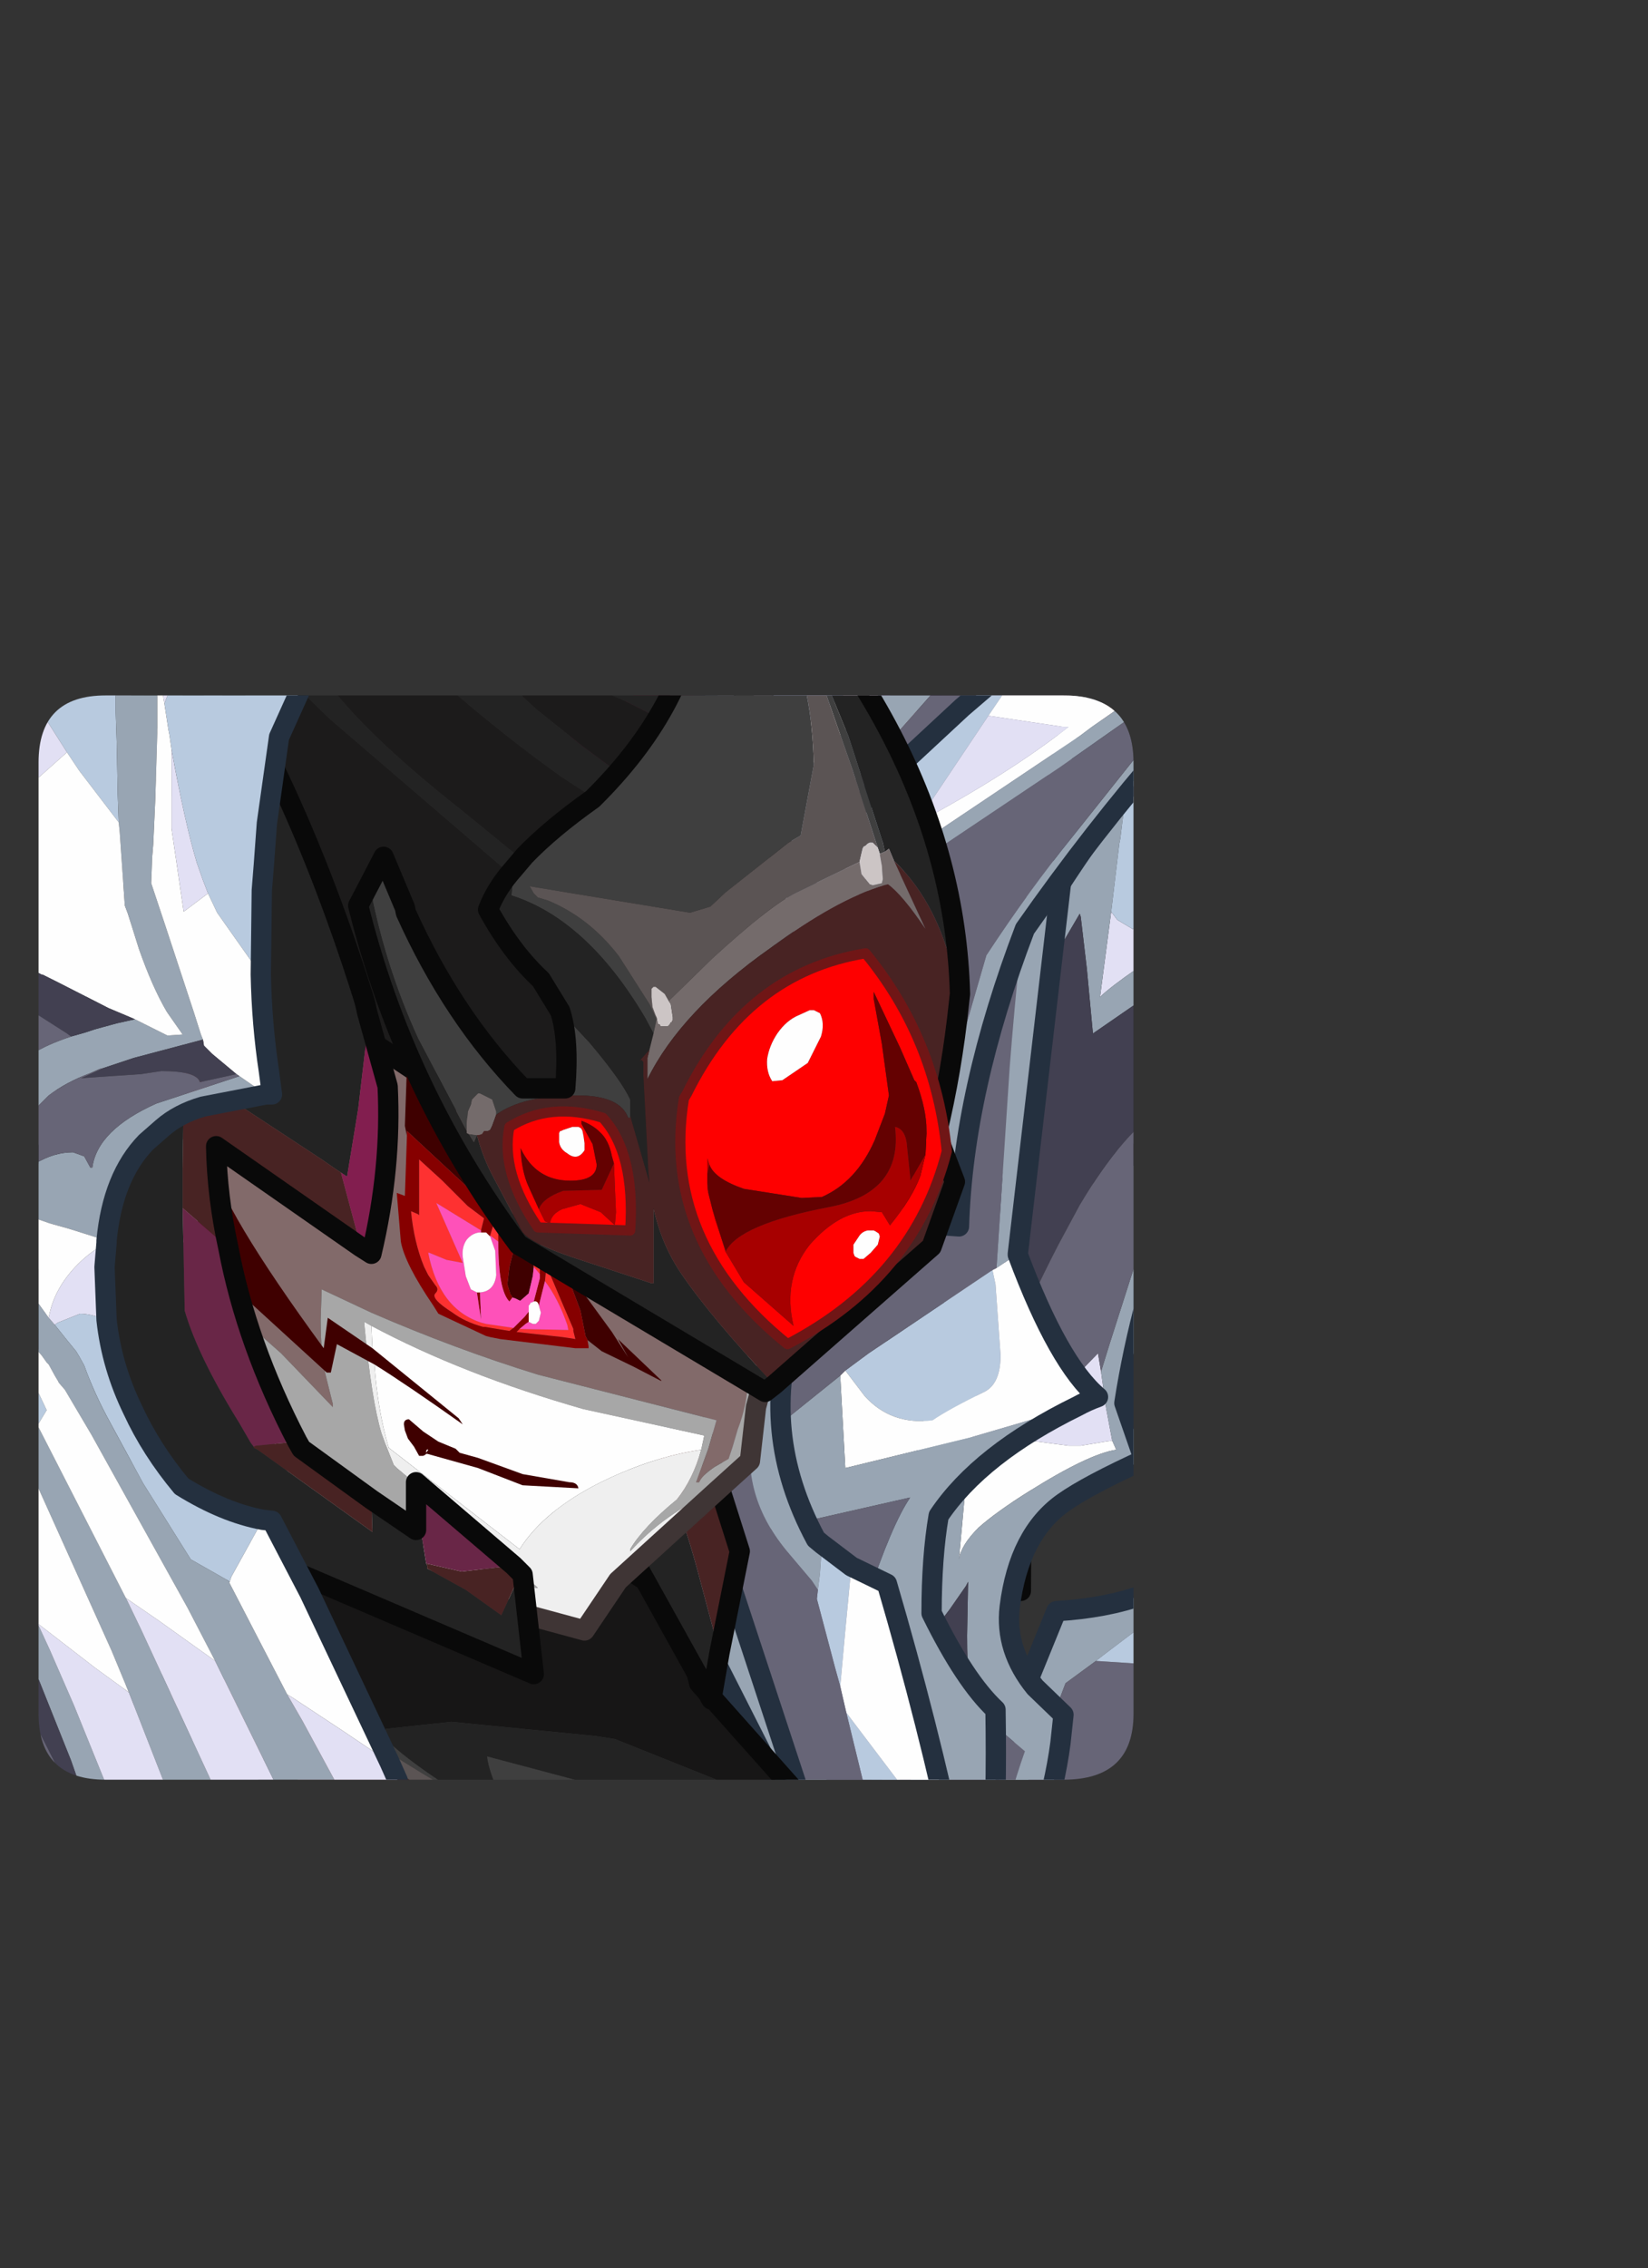 <?xml version="1.0" encoding="UTF-8" standalone="no"?>
<svg xmlns:ffdec="https://www.free-decompiler.com/flash" xmlns:xlink="http://www.w3.org/1999/xlink" ffdec:objectType="frame" height="111.7px" width="81.2px" xmlns="http://www.w3.org/2000/svg">
  <rect width="100%" height="100%" fill="#333333" stroke="none"/>
  <g transform="matrix(1.0, 0.0, 0.0, 1.0, 1.9, 34.25)">
    <clipPath id="clipPath0" transform="matrix(1.0, 0.0, 0.0, 1.0, 0.0, 0.0)">
      <path d="M50.5 0.0 Q53.95 0.0 53.95 3.3 L53.95 50.15 Q53.95 53.4 50.5 53.4 L3.3 53.4 Q0.0 53.4 0.0 50.15 L0.0 3.3 Q0.0 0.0 3.3 0.0 L50.5 0.0" fill="#000000" fill-rule="evenodd" stroke="none"/>
    </clipPath>
    <g clip-path="url(#clipPath0)">
      <use ffdec:characterId="2" height="111.7" transform="matrix(1.0, 0.0, 0.0, 1.0, -1.9, -34.25)" width="81.2" xlink:href="#shape1"/>
    </g>
    <use ffdec:characterId="3" height="53.4" transform="matrix(1.0, 0.0, 0.0, 1.0, 0.0, 0.0)" width="53.95" xlink:href="#shape2"/>
  </g>
  <defs>
    <g id="shape1" transform="matrix(1.0, 0.0, 0.0, 1.0, 1.9, 34.25)">
      <path d="M34.55 8.55 Q30.5 3.75 24.95 2.8 L30.1 -0.5 33.15 -0.5 31.1 1.7 Q32.85 2.95 34.55 8.55" fill="url(#gradient0)" fill-rule="evenodd" stroke="none"/>
      <path d="M47.0 -0.5 L54.2 -0.5 45.9 8.2 44.8 9.4 40.95 13.3 41.05 0.7 47.0 -0.5" fill="#482323" fill-rule="evenodd" stroke="none"/>
      <path d="M54.2 -0.5 L55.35 -0.5 55.35 22.0 48.5 25.0 48.4 44.1 40.75 28.65 40.8 21.25 40.95 13.3 44.8 9.4 45.9 8.2 54.2 -0.5" fill="#232323" fill-rule="evenodd" stroke="none"/>
      <path d="M34.55 8.55 Q32.85 2.95 31.1 1.7 L33.15 -0.5 47.0 -0.5 41.05 0.7 40.95 13.3 40.8 21.25 40.55 20.8 40.5 20.75 36.25 15.45 34.55 8.55" fill="url(#gradient1)" fill-rule="evenodd" stroke="none"/>
      <path d="M55.35 22.0 L48.5 25.0 48.4 44.1 40.75 28.65 40.8 21.25 40.95 13.3 41.05 0.7 47.0 -0.5" fill="none" stroke="#090909" stroke-linecap="round" stroke-linejoin="round" stroke-width="1.0"/>
      <path d="M54.4 29.45 L54.4 30.5 53.95 30.1 54.4 29.45 M54.4 44.3 L54.4 45.8 52.55 47.2 52.1 47.55 50.6 48.65 49.0 52.9 48.75 53.45 46.75 53.45 50.15 45.1 Q52.6 44.95 54.4 44.3" fill="#99a6b4" fill-rule="evenodd" stroke="none"/>
      <path d="M48.75 53.45 L49.0 52.9 50.6 48.65 52.1 47.55 54.4 47.7 54.4 53.45 48.75 53.45" fill="#676577" fill-rule="evenodd" stroke="none"/>
      <path d="M52.1 47.55 L52.55 47.2 54.4 45.8 54.4 47.7 52.1 47.55" fill="#b9cbe0" fill-rule="evenodd" stroke="none"/>
      <path d="M54.4 29.45 L53.95 30.1 54.4 30.5 M54.4 44.3 Q52.6 44.95 50.15 45.1 L46.75 53.45" fill="none" stroke="#24303f" stroke-linecap="round" stroke-linejoin="round" stroke-width="1.0"/>
      <path d="M61.4 8.95 L60.95 8.95 58.85 8.5 61.55 6.3 Q64.05 3.75 64.65 1.4 L63.8 1.2 Q60.05 1.2 55.7 5.0 L54.7 5.9 53.85 5.2 53.55 5.0 53.6 4.6 54.0 4.15 Q65.9 -5.7 78.8 -13.05 71.8 -3.75 66.4 5.85 L61.4 8.95 M52.9 36.7 L53.1 37.15 Q51.75 37.35 48.8 39.2 47.2 40.2 46.3 41.0 45.45 41.85 45.35 42.55 L45.65 39.25 46.95 37.8 47.7 37.0 48.1 36.6 50.75 36.95 51.35 36.95 52.55 36.75 52.9 36.7" fill="#ffffff" fill-rule="evenodd" stroke="none"/>
      <path d="M54.7 5.9 L55.7 5.0 Q60.05 1.2 63.8 1.2 L64.65 1.4 Q64.05 3.75 61.55 6.3 L58.85 8.5 60.95 8.95 61.4 8.95 59.3 10.15 57.35 11.35 Q53.35 13.85 52.3 14.85 L52.85 10.65 53.15 11.05 53.9 11.5 Q54.55 11.5 55.3 11.1 L55.75 10.9 55.85 10.8 57.05 10.0 58.0 9.2 58.6 8.75 58.85 8.5 58.7 8.45 Q56.95 7.7 54.7 5.9 M52.35 33.3 L52.6 35.1 52.9 36.7 52.55 36.75 51.35 36.95 50.75 36.95 48.1 36.6 52.2 32.4 52.35 33.3" fill="#e3e1f5" fill-rule="evenodd" stroke="none"/>
      <path d="M61.4 8.95 L66.4 5.85 62.5 13.2 62.2 13.8 Q58.45 19.15 56.25 24.7 54.3 29.7 53.5 34.85 L54.35 37.3 54.55 37.6 Q51.7 38.9 50.5 39.75 48.3 41.3 47.85 44.9 47.6 47.0 49.1 48.85 L50.5 50.2 50.35 51.6 Q49.8 55.75 47.4 61.0 45.8 64.6 43.7 67.7 43.0 65.85 43.25 60.85 L43.3 60.55 Q42.75 59.8 42.15 57.7 L40.3 50.5 Q42.05 42.6 46.5 15.65 L46.55 15.7 Q49.65 9.9 53.4 4.9 L53.6 4.6 53.55 5.0 53.3 7.05 53.25 7.3 52.85 10.65 52.3 14.85 Q53.35 13.85 57.35 11.35 L59.3 10.15 61.4 8.95 M55.9 22.3 Q56.7 20.15 58.45 16.7 L63.4 8.95 56.3 13.65 51.95 16.65 51.65 13.45 51.35 10.9 51.3 10.75 48.55 15.45 48.4 16.75 47.3 25.25 47.25 25.9 45.65 39.25 45.35 42.55 Q45.45 41.85 46.3 41.0 47.2 40.2 48.8 39.2 51.75 37.35 53.1 37.15 L52.9 36.7 52.6 35.1 52.35 33.3 52.8 31.85 55.55 23.25 55.9 22.3 M46.6 50.3 L46.1 49.6 Q45.75 49.0 45.75 46.3 L45.8 43.65 45.7 43.85 44.9 45.0 43.65 46.65 43.3 45.35 43.1 45.35 42.15 48.4 42.5 49.85 42.4 52.25 Q42.45 57.65 44.55 59.0 44.9 61.9 44.7 64.65 L46.65 58.65 Q47.9 53.95 48.6 52.0 L46.6 50.3" fill="#99a6b4" fill-rule="evenodd" stroke="none"/>
      <path d="M53.55 5.0 L53.85 5.2 54.7 5.9 Q56.95 7.7 58.7 8.45 L58.85 8.5 58.6 8.75 58.0 9.2 57.05 10.0 55.85 10.8 55.75 10.9 55.3 11.1 Q54.55 11.5 53.9 11.5 L53.15 11.05 52.85 10.65 53.25 7.3 53.3 7.05 53.55 5.0" fill="#b9cbe0" fill-rule="evenodd" stroke="none"/>
      <path d="M47.3 25.25 L48.4 16.75 48.55 15.45 51.3 10.75 51.35 10.9 51.65 13.45 51.95 16.65 56.3 13.65 63.4 8.95 58.45 16.7 Q56.7 20.15 55.9 22.3 L55.55 20.2 Q53.5 21.4 51.3 25.1 L50.25 27.05 Q48.8 29.85 47.4 33.2 L47.7 29.35 47.45 25.85 47.3 25.25 M42.5 49.85 L42.15 48.4 43.1 45.35 43.3 45.35 43.65 46.65 44.9 45.0 45.7 43.85 45.8 43.65 45.75 46.3 Q45.75 49.0 46.1 49.6 L46.6 50.3 46.6 51.25 Q46.6 53.05 47.2 53.75 L47.2 53.8 45.9 51.9 Q45.4 51.25 44.8 51.25 44.35 51.25 43.25 52.95 L42.5 49.85" fill="#424051" fill-rule="evenodd" stroke="none"/>
      <path d="M47.3 25.25 L47.45 25.85 47.7 29.35 47.4 33.2 Q48.8 29.85 50.25 27.05 L51.3 25.1 Q53.5 21.4 55.55 20.2 L55.9 22.3 55.55 23.25 52.8 31.85 52.35 33.3 52.2 32.4 48.1 36.6 47.7 37.0 46.95 37.8 45.65 39.25 47.25 25.9 47.3 25.25 M42.5 49.85 L43.25 52.95 Q44.35 51.25 44.8 51.25 45.4 51.25 45.9 51.9 L47.2 53.8 47.2 53.75 Q46.6 53.05 46.6 51.25 L46.6 50.3 48.6 52.0 Q47.9 53.95 46.65 58.65 L44.7 64.65 Q44.9 61.9 44.55 59.0 42.45 57.65 42.4 52.25 L42.5 49.85" fill="#676577" fill-rule="evenodd" stroke="none"/>
      <path d="M66.4 5.85 Q71.8 -3.75 78.8 -13.05 65.9 -5.7 54.0 4.15 L53.6 4.6 53.4 4.9 Q49.65 9.9 46.55 15.7 L46.5 15.65 Q42.05 42.6 40.3 50.5 L42.15 57.7 Q42.75 59.8 43.3 60.55 L43.25 60.85 Q43.0 65.85 43.7 67.7 45.8 64.6 47.4 61.0 49.8 55.75 50.35 51.6 L50.5 50.2 49.1 48.85 Q47.6 47.0 47.85 44.9 48.3 41.3 50.5 39.75 51.7 38.9 54.55 37.6 L54.35 37.3 53.5 34.85 Q54.3 29.7 56.25 24.7 58.45 19.15 62.2 13.8 L62.5 13.2 66.4 5.85 Z" fill="none" stroke="#24303f" stroke-linecap="round" stroke-linejoin="round" stroke-width="1.0"/>
      <path d="M37.15 -6.35 L37.55 -6.2 39.95 -5.2 Q42.15 -4.4 43.7 -4.5 L45.2 -4.5 44.05 -3.55 Q40.9 -0.8 37.55 1.5 36.15 0.65 34.7 -2.7 L37.15 -6.35 M47.0 28.3 L47.15 29.0 47.4 32.5 Q47.4 33.9 46.6 34.3 44.85 35.15 44.05 35.7 42.0 35.95 40.7 34.5 L39.75 33.25 40.9 32.4 47.0 28.3" fill="#b9cbe0" fill-rule="evenodd" stroke="none"/>
      <path d="M56.1 -13.2 L53.45 -11.1 45.75 -4.5 45.05 -3.85 36.35 5.25 34.0 -0.9 33.8 -1.4 34.7 -2.7 Q36.15 0.65 37.55 1.5 40.9 -0.8 44.05 -3.55 L45.2 -4.5 Q51.05 -9.65 53.4 -13.95 L53.25 -14.5 52.9 -14.65 Q50.8 -14.65 45.25 -10.1 41.95 -7.4 39.95 -5.2 L37.55 -6.2 37.15 -6.35 38.15 -7.85 51.6 -23.05 66.7 -33.75 Q61.15 -25.4 56.15 -13.3 L56.1 -13.2 M51.2 35.0 L45.9 36.55 39.75 38.05 39.5 33.5 39.75 33.25 40.7 34.5 Q42.0 35.95 44.05 35.7 44.85 35.15 46.6 34.3 47.4 33.9 47.4 32.5 L47.15 29.0 47.0 28.3 47.2 28.2 48.25 27.5 48.25 27.55 Q50.25 32.9 52.2 34.55 51.65 34.75 51.2 35.0" fill="#ffffff" fill-rule="evenodd" stroke="none"/>
      <path d="M33.8 -1.4 L34.0 -0.9 36.35 5.25 45.05 -3.85 45.75 -4.5 53.45 -11.1 56.1 -13.2 Q52.0 -1.4 50.55 7.75 L48.25 27.5 47.2 28.2 47.85 18.3 Q48.3 12.5 49.1 6.45 L49.75 3.9 49.8 3.55 53.5 -10.15 53.8 -11.1 53.75 -11.05 53.4 -10.7 52.9 -10.1 38.9 5.7 Q37.35 12.3 36.25 23.25 L35.4 33.45 36.7 35.75 39.5 33.5 39.75 38.05 45.9 36.55 51.2 35.0 Q46.4 37.35 44.35 40.4 44.0 42.45 44.0 45.2 45.65 48.55 47.15 49.95 47.3 58.7 46.2 65.35 L44.25 68.85 43.1 64.15 40.1 60.9 30.95 42.85 31.3 2.3 33.8 -1.4 M40.8 44.55 Q42.05 40.8 42.95 39.5 L37.0 40.85 33.2 41.7 Q33.95 44.0 36.5 48.9 40.5 56.45 41.7 59.65 L41.9 59.9 43.05 61.55 Q44.6 64.0 45.0 66.1 L45.0 65.05 Q45.0 63.3 44.6 61.05 L43.55 54.5 43.55 54.25 Q42.5 53.05 41.25 49.05 L40.4 45.9 40.8 44.55" fill="#99a6b4" fill-rule="evenodd" stroke="none"/>
      <path d="M39.95 -5.2 Q41.95 -7.4 45.25 -10.1 50.8 -14.65 52.9 -14.65 L53.25 -14.5 53.4 -13.95 Q51.05 -9.65 45.2 -4.5 L43.7 -4.5 Q42.15 -4.4 39.95 -5.2" fill="#e3e1f5" fill-rule="evenodd" stroke="none"/>
      <path d="M39.5 33.5 L36.7 35.75 35.4 33.45 36.25 23.25 Q37.35 12.3 38.9 5.7 L52.9 -10.1 53.4 -10.7 53.75 -11.05 53.8 -11.1 53.5 -10.15 49.8 3.55 49.75 3.9 49.1 6.45 Q48.3 12.5 47.85 18.3 L47.2 28.2 47.0 28.3 40.9 32.4 39.75 33.25 39.5 33.5 M40.8 44.55 L40.4 45.9 41.25 49.05 Q42.5 53.05 43.55 54.25 L43.55 54.5 44.6 61.05 Q45.0 63.3 45.0 65.05 L45.0 66.1 Q44.6 64.0 43.05 61.55 L41.9 59.9 41.7 59.65 Q40.5 56.45 36.5 48.9 33.95 44.0 33.2 41.7 L37.0 40.85 42.95 39.5 Q42.05 40.8 40.8 44.55" fill="#676577" fill-rule="evenodd" stroke="none"/>
      <path d="M33.8 -1.4 L31.3 2.3 30.95 42.85 40.1 60.9 43.1 64.15 44.25 68.85 46.2 65.35 Q47.3 58.7 47.15 49.95 45.65 48.55 44.0 45.2 44.0 42.45 44.35 40.4 46.4 37.35 51.2 35.0 51.65 34.75 52.2 34.55 50.25 32.9 48.25 27.55 L48.25 27.5 50.55 7.75 Q52.0 -1.4 56.1 -13.2 L56.15 -13.3 Q61.15 -25.4 66.7 -33.75 L51.6 -23.05 38.15 -7.85 37.15 -6.35 34.7 -2.7 33.8 -1.4 Z" fill="none" stroke="#24303f" stroke-linecap="round" stroke-linejoin="round" stroke-width="1.0"/>
      <path d="M38.4 44.05 L38.5 43.25 38.6 41.8 40.05 42.9 39.75 46.05 39.5 48.8 39.25 47.9 38.35 44.5 38.4 44.05 M45.2 57.15 L46.15 62.4 46.0 63.4 44.45 61.4 43.0 59.7 41.75 58.1 39.8 50.1 43.7 55.25 45.2 57.15 M48.8 -1.95 L46.8 1.0 43.25 6.3 40.5 7.75 40.8 5.05 42.0 3.85 45.5 0.6 47.95 -1.5 48.8 -1.95" fill="#b9cbe0" fill-rule="evenodd" stroke="none"/>
      <path d="M64.95 -7.05 Q56.45 -1.65 51.9 1.55 L51.3 2.0 41.9 8.3 43.25 6.3 Q47.75 3.9 50.75 1.55 L50.5 1.55 46.8 1.0 48.8 -1.95 Q57.1 -6.1 65.3 -7.35 L64.95 -7.05 M40.05 42.9 L41.8 43.75 Q43.85 50.75 45.2 57.15 L43.7 55.25 39.8 50.1 39.5 48.8 39.75 46.05 40.05 42.9" fill="#ffffff" fill-rule="evenodd" stroke="none"/>
      <path d="M57.8 -1.7 L53.15 1.55 50.3 3.55 40.9 9.85 40.8 9.95 40.95 9.15 40.05 10.3 Q37.8 13.45 36.35 16.5 35.1 19.25 33.6 23.25 L33.7 23.55 34.2 29.4 Q35.35 27.55 36.1 26.9 37.25 25.85 41.35 24.7 L43.25 24.7 46.7 12.8 Q48.8 9.6 50.95 6.95 L56.8 -0.4 58.95 -2.55 57.8 -1.7 M64.95 -7.05 L63.55 -5.7 Q55.25 2.0 48.6 11.5 45.55 19.5 45.35 26.15 L43.25 26.0 Q38.7 26.05 37.25 30.8 35.45 36.25 38.3 41.55 L38.6 41.8 38.5 43.25 38.4 44.05 38.1 43.6 37.0 42.3 Q34.5 39.4 35.2 35.95 L32.6 23.05 30.6 26.65 30.25 27.35 29.95 25.9 38.75 7.15 39.55 6.35 39.85 9.65 41.9 8.3 51.3 2.0 51.9 1.55 Q56.45 -1.65 64.95 -7.05 M46.0 63.4 L45.75 66.35 43.3 63.35 43.0 63.2 43.05 61.45 43.0 59.7 44.45 61.4 46.0 63.4" fill="#99a6b4" fill-rule="evenodd" stroke="none"/>
      <path d="M57.8 -1.7 L58.95 -2.55 56.8 -0.4 50.95 6.95 Q48.8 9.6 46.7 12.8 L43.25 24.7 41.35 24.7 Q37.25 25.85 36.1 26.9 35.35 27.55 34.2 29.4 L33.7 23.55 33.6 23.25 Q35.1 19.25 36.35 16.5 37.8 13.45 40.05 10.3 L40.95 9.15 40.8 9.95 40.9 9.85 50.3 3.55 53.15 1.55 57.8 -1.7 M30.25 27.35 L30.6 26.65 32.6 23.05 35.2 35.95 Q34.5 39.4 37.0 42.3 L38.1 43.6 38.4 44.05 38.35 44.5 39.25 47.9 39.5 48.8 39.8 50.1 41.75 58.1 43.0 59.7 43.05 61.45 43.0 63.2 39.9 61.4 33.55 42.1 30.25 27.35" fill="#676577" fill-rule="evenodd" stroke="none"/>
      <path d="M41.9 8.3 L39.85 9.65 39.55 6.35 40.8 5.05 40.5 7.75 43.25 6.3 46.8 1.0 50.5 1.55 50.75 1.55 Q47.75 3.9 43.25 6.3 L41.9 8.3" fill="#e3e1f5" fill-rule="evenodd" stroke="none"/>
      <path d="M38.6 41.8 L38.3 41.55 Q35.45 36.25 37.25 30.8 38.7 26.05 43.25 26.0 L45.35 26.15 Q45.55 19.5 48.6 11.5 55.25 2.0 63.55 -5.7 L64.95 -7.05 65.3 -7.35 Q57.1 -6.1 48.8 -1.95 L47.95 -1.5 45.5 0.6 42.0 3.85 40.8 5.05 39.55 6.35 38.75 7.15 29.95 25.9 30.25 27.35 33.55 42.1 39.9 61.4 43.0 63.2 43.3 63.35 45.75 66.35 46.0 63.4 46.15 62.4 45.2 57.15 Q43.85 50.75 41.8 43.75 L40.05 42.9 38.6 41.8 Z" fill="none" stroke="#24303f" stroke-linecap="round" stroke-linejoin="round" stroke-width="1.0"/>
      <path d="M10.0 47.7 L9.55 39.8 13.3 35.95 26.8 41.25 28.45 42.65 31.6 44.7 32.55 48.65 38.65 55.5 28.4 51.4 27.45 51.25 20.35 50.55 18.45 50.75 17.1 50.9 17.15 51.45 17.25 52.05 17.55 52.95 10.0 47.7" fill="#171616" fill-rule="evenodd" stroke="none"/>
      <path d="M10.0 47.7 L17.55 52.95 24.4 57.2 24.75 57.45 26.6 58.55 36.2 69.95 38.05 72.25 38.65 73.05 39.45 74.15 38.95 76.95 25.9 61.85 4.65 49.1 10.0 47.7" fill="#482323" fill-rule="evenodd" stroke="none"/>
      <path d="M17.25 52.05 L17.15 51.45 Q19.0 53.2 23.35 55.6 L23.45 55.6 23.05 54.9 Q22.15 53.0 22.1 52.25 L28.5 53.95 33.5 55.3 35.2 57.25 34.75 56.4 Q36.3 58.4 38.15 60.0 L38.1 60.0 38.0 60.1 37.75 60.35 37.7 60.45 36.45 60.05 Q33.15 59.1 27.1 57.7 L26.45 57.35 Q19.9 53.8 17.25 52.05 M40.3 57.4 L41.5 58.65 41.5 58.8 39.0 60.85 38.65 60.7 38.6 60.55 38.35 60.05 40.15 57.6 40.3 57.4 M37.3 61.85 L37.65 61.9 37.65 62.0 37.7 62.15 37.75 62.2 37.85 62.25 37.95 62.25 38.05 62.25 38.25 61.95 38.4 61.65 38.6 61.7 38.8 68.4 38.65 71.3 38.65 73.05 38.05 72.25 37.4 63.65 37.35 62.85 37.3 61.85" fill="#3f3f3f" fill-rule="evenodd" stroke="none"/>
      <path d="M17.15 51.45 L17.1 50.9 18.45 50.75 20.35 50.55 27.45 51.25 28.4 51.4 38.65 55.5 40.3 57.4 40.15 57.6 38.35 60.05 38.25 60.0 38.15 60.0 Q36.3 58.4 34.75 56.4 L35.2 57.25 33.5 55.3 28.5 53.95 22.1 52.25 Q22.15 53.0 23.05 54.9 L23.45 55.6 23.35 55.6 Q19.0 53.2 17.15 51.45 M41.5 58.8 L40.95 65.1 39.45 74.15 38.65 73.05 38.65 71.3 38.8 68.4 38.6 61.7 38.55 61.45 38.55 61.3 38.6 61.25 39.0 60.85 41.5 58.8 M32.5 60.35 L33.9 60.85 36.15 61.6 37.3 61.85 37.35 62.85 37.4 63.65 38.05 72.25 36.2 69.95 26.6 58.55 32.5 60.35" fill="#232323" fill-rule="evenodd" stroke="none"/>
      <path d="M32.5 60.35 L31.45 59.95 27.25 58.6 Q32.35 59.85 33.4 60.25 L35.45 60.75 Q36.6 61.0 37.65 61.4 L37.65 61.25 37.6 61.2 37.45 61.15 37.4 61.05 37.35 60.95 37.35 60.8 37.35 60.7 37.35 60.65 37.55 60.55 37.7 60.45 37.75 60.35 38.0 60.1 38.1 60.0 38.15 60.0 38.25 60.0 38.35 60.05 38.6 60.55 38.65 60.7 38.6 61.25 38.55 61.3 38.55 61.45 38.4 61.65 38.25 61.95 38.05 62.25 37.95 62.25 37.85 62.25 37.75 62.2 37.7 62.15 37.65 62.0 37.65 61.9 37.3 61.85 36.15 61.6 33.9 60.85 32.5 60.35" fill="#cdc6c6" fill-rule="evenodd" stroke="none"/>
      <path d="M17.55 52.95 L17.25 52.05 Q19.9 53.8 26.45 57.35 L27.1 57.7 Q33.15 59.1 36.45 60.05 L37.7 60.45 37.55 60.55 37.35 60.65 37.35 60.7 37.35 60.8 37.35 60.95 37.4 61.05 37.45 61.15 37.6 61.2 37.65 61.25 37.65 61.4 Q36.6 61.0 35.45 60.75 L33.4 60.25 Q32.35 59.85 27.25 58.6 L31.45 59.95 32.5 60.35 26.6 58.55 24.75 57.45 24.4 57.2 17.55 52.95 M38.4 61.65 L38.55 61.45 38.6 61.7 38.4 61.65 M38.6 61.25 L38.65 60.7 39.0 60.85 38.6 61.25" fill="#5b5454" fill-rule="evenodd" stroke="none"/>
      <path d="M38.65 55.5 L32.55 48.65 31.6 44.7 28.45 42.65 26.8 41.25 13.3 35.95 9.55 39.8 10.0 47.7 4.65 49.1 25.9 61.85 38.95 76.95 39.45 74.15 40.95 65.1 41.5 58.8 41.5 58.65 40.3 57.4 38.65 55.5 Z" fill="none" stroke="#090909" stroke-linecap="round" stroke-linejoin="round" stroke-width="1.0"/>
      <path d="M33.55 47.15 L33.15 49.45 28.95 41.9 29.65 37.45 30.25 37.15 Q31.55 39.6 32.55 43.4 L33.55 47.15" fill="#232323" fill-rule="evenodd" stroke="none"/>
      <path d="M33.55 47.15 L32.55 43.4 Q31.55 39.6 30.25 37.15 L32.6 36.0 34.55 42.15 33.55 47.15" fill="#482323" fill-rule="evenodd" stroke="none"/>
      <path d="M30.25 37.15 L29.65 37.45 28.95 41.9 33.15 49.45 33.55 47.15 34.55 42.15 32.6 36.0 30.25 37.15 Z" fill="none" stroke="#090909" stroke-linecap="round" stroke-linejoin="round" stroke-width="1.0"/>
      <path d="M34.9 30.85 L34.95 33.65 Q34.95 34.85 34.45 36.15 L34.2 37.0 34.0 37.6 33.3 38.0 Q32.65 38.45 32.55 38.75 L32.4 38.75 33.0 37.1 33.4 35.7 24.6 33.45 Q20.55 32.2 16.4 30.4 L13.95 29.25 13.9 30.75 Q13.9 32.6 14.2 33.7 L14.5 34.9 14.5 35.05 11.95 32.4 10.65 31.25 10.25 30.9 8.7 26.5 7.75 23.7 6.6 20.35 11.15 14.0 27.55 18.3 34.9 30.85" fill="#836a6a" fill-rule="evenodd" stroke="none"/>
      <path d="M6.6 20.35 L7.75 23.7 8.7 26.5 10.25 30.9 10.65 31.25 11.95 32.4 14.5 35.05 14.5 34.9 14.2 33.7 Q13.9 32.6 13.9 30.75 L13.95 29.25 16.4 30.4 Q20.55 32.2 24.6 33.45 L33.4 35.7 33.0 37.1 32.4 38.75 32.55 38.75 Q32.65 38.45 33.3 38.0 L34.0 37.6 34.2 37.0 34.45 36.15 Q34.95 34.85 34.95 33.65 L34.9 30.85 36.0 32.65 35.35 35.05 35.05 37.7 33.5 39.1 33.15 39.3 Q30.9 40.25 29.15 42.15 L29.15 42.05 Q29.8 40.95 31.45 39.6 32.25 38.6 32.65 37.15 L32.8 36.45 26.85 35.15 Q20.9 33.45 16.4 31.05 L16.05 30.85 16.05 30.95 Q16.4 34.7 16.9 36.35 L17.1 36.9 17.5 37.9 17.65 38.05 23.3 42.8 24.6 43.95 24.5 43.95 23.0 43.45 20.8 42.65 16.8 40.9 19.0 43.5 13.0 41.1 4.75 22.85 6.6 20.35" fill="#a8a8a8" fill-rule="evenodd" stroke="none"/>
      <path d="M16.4 31.05 Q20.9 33.45 26.85 35.15 L32.8 36.45 32.65 37.15 Q30.25 37.5 27.7 38.75 24.9 40.15 23.7 42.05 L17.25 37.05 Q16.7 35.15 16.55 32.95 L16.45 32.15 16.4 31.05" fill="#ffffff" fill-rule="evenodd" stroke="none"/>
      <path d="M19.0 43.5 L16.8 40.9 20.8 42.65 23.0 43.45 24.5 43.95 24.6 43.95 23.3 42.8 17.65 38.05 17.5 37.9 17.1 36.9 16.9 36.35 Q16.4 34.7 16.05 30.95 L16.05 30.85 16.4 31.05 16.45 32.15 16.55 32.95 Q16.7 35.15 17.25 37.05 L23.7 42.05 Q24.9 40.15 27.7 38.75 30.25 37.5 32.65 37.15 32.25 38.6 31.45 39.6 29.8 40.95 29.15 42.05 L29.15 42.15 Q30.9 40.25 33.15 39.3 L33.5 39.1 28.55 43.6 26.9 46.05 22.1 44.75 19.0 43.5" fill="#f0f0f0" fill-rule="evenodd" stroke="none"/>
      <path d="M34.9 30.85 L27.55 18.3 11.15 14.0 6.6 20.35 4.75 22.85 13.0 41.1 19.0 43.5 22.1 44.75 26.9 46.05 28.55 43.6 33.5 39.1 35.05 37.7 35.35 35.05 36.0 32.65 34.9 30.85 Z" fill="none" stroke="#3f3535" stroke-linecap="round" stroke-linejoin="round" stroke-width="1.0"/>
      <path d="M1.15 -5.15 L-0.25 -6.95 Q1.05 -14.7 4.8 -20.95 5.5 -17.45 8.7 -14.7 12.1 -11.8 21.85 -7.15 27.25 -4.65 32.2 -1.8 L36.15 0.55 36.3 1.3 Q36.7 2.9 36.75 4.65 L33.4 2.55 28.85 0.25 Q25.45 -1.25 22.45 -1.75 23.1 -0.55 24.55 0.7 L26.8 2.5 31.6 6.05 36.4 9.5 35.9 11.9 Q30.55 7.1 27.75 5.3 L25.75 4.0 Q22.75 1.85 19.9 -0.65 L17.8 -2.7 Q15.05 -3.4 12.85 -4.35 12.25 -1.1 20.9 5.7 L23.9 8.15 Q30.35 13.45 33.9 17.55 L33.7 17.95 33.8 18.7 34.0 20.7 Q33.05 19.0 31.15 16.85 L24.3 9.65 23.6 9.1 14.4 1.2 Q9.65 -3.25 8.75 -6.65 L7.55 -7.6 Q4.65 -10.15 4.15 -13.05 3.3 -11.8 2.05 -8.2 L1.15 -5.15" fill="#232323" fill-rule="evenodd" stroke="none"/>
      <path d="M1.15 -5.15 L2.05 -8.2 Q3.3 -11.8 4.15 -13.05 4.65 -10.15 7.55 -7.6 L8.75 -6.65 Q9.65 -3.25 14.4 1.2 L23.6 9.1 24.3 9.65 31.15 16.85 Q33.05 19.0 34.0 20.7 L34.0 21.3 Q34.0 25.05 33.7 26.1 L29.6 24.5 Q25.4 22.75 21.85 20.7 L12.7 14.6 Q11.2 13.5 10.55 10.7 L9.6 5.6 1.15 -5.15 M33.9 17.55 Q30.35 13.45 23.9 8.15 L20.9 5.7 Q12.25 -1.1 12.85 -4.35 15.05 -3.4 17.8 -2.7 L19.9 -0.65 Q22.75 1.85 25.75 4.0 L27.75 5.3 Q30.55 7.1 35.9 11.9 L34.8 15.4 33.9 17.55 M36.4 9.5 L31.6 6.05 26.8 2.5 24.55 0.7 Q23.1 -0.55 22.45 -1.75 25.45 -1.25 28.85 0.25 L33.4 2.55 36.75 4.65 36.75 5.45 36.4 9.5" fill="#1c1b1b" fill-rule="evenodd" stroke="none"/>
      <path d="M36.75 4.65 Q36.7 2.9 36.3 1.3 L36.15 0.55 32.2 -1.8 Q27.25 -4.65 21.85 -7.15 12.1 -11.8 8.7 -14.7 5.5 -17.45 4.8 -20.95 1.05 -14.7 -0.25 -6.95 L1.15 -5.15 9.6 5.6 10.55 10.7 Q11.2 13.5 12.7 14.6 L21.85 20.7 Q25.4 22.75 29.6 24.5 L33.7 26.1 Q34.0 25.05 34.0 21.3 L34.0 20.7 33.8 18.7 33.7 17.95 33.9 17.55 34.8 15.4 35.9 11.9 36.4 9.5 36.75 5.45 36.75 4.65 Z" fill="none" stroke="#090909" stroke-linecap="round" stroke-linejoin="round" stroke-width="1.0"/>
      <path d="M8.05 24.25 Q8.2 23.4 8.5 22.85 9.0 25.25 14.05 32.15 L14.25 30.65 16.45 32.15 20.7 35.6 20.9 35.9 Q18.15 33.95 16.55 32.95 L14.7 31.95 14.4 33.35 14.2 33.35 7.8 27.5 Q7.8 25.3 8.05 24.25 M23.35 29.65 L23.3 29.55 23.25 29.5 23.1 29.0 23.2 28.15 23.4 27.35 23.7 27.1 23.95 27.1 24.05 27.1 24.35 27.75 24.35 27.8 24.4 28.15 24.35 28.6 24.15 29.45 23.75 29.8 23.7 29.8 23.6 29.75 23.5 29.7 23.35 29.65 M18.15 21.7 L18.05 21.2 18.15 18.3 Q19.8 21.7 24.25 26.5 L26.85 29.45 26.9 29.5 28.25 31.35 29.05 32.6 28.55 31.7 30.7 33.75 30.65 33.75 29.3 33.05 27.75 32.3 27.05 31.75 26.95 31.55 26.7 30.3 26.1 28.7 25.6 28.15 25.0 27.6 24.7 27.35 24.65 27.3 24.45 27.15 24.15 26.9 Q23.4 26.2 22.25 25.25 L21.65 24.7 18.15 21.45 18.15 21.7 M18.95 36.25 L19.7 36.75 20.55 37.1 20.75 37.3 21.65 37.55 23.85 38.35 26.15 38.75 Q26.55 38.75 26.6 39.05 L23.85 38.9 21.65 38.05 19.15 37.35 19.1 37.35 19.05 37.4 18.95 37.45 18.75 37.45 18.5 37.0 18.2 36.6 18.05 36.2 18.0 35.9 Q18.0 35.65 18.25 35.65 L18.95 36.25 M19.1 37.3 L19.2 37.15 Q19.15 37.1 19.1 37.2 L19.1 37.3" fill="#3f0000" fill-rule="evenodd" stroke="none"/>
      <path d="M23.4 31.15 L23.2 31.3 22.0 31.1 21.9 31.1 Q21.0 30.85 20.4 30.4 19.3 29.7 19.55 29.45 19.75 29.25 19.55 29.05 L19.2 28.55 19.0 28.15 Q18.5 26.95 18.35 25.4 L18.7 25.55 18.75 25.6 18.75 25.35 18.75 22.85 19.9 23.9 21.15 25.15 21.95 25.75 21.8 26.35 19.6 25.0 20.9 27.95 20.1 27.8 19.25 27.45 19.2 27.45 Q19.75 30.25 21.85 30.9 L22.05 30.95 23.4 31.15 M22.25 26.6 L22.4 26.1 22.65 26.3 22.65 26.9 22.25 26.6 M24.35 27.8 L24.7 28.1 24.7 28.5 24.4 28.15 24.35 27.8 M24.95 28.85 L25.0 28.35 25.2 28.5 25.75 29.8 26.35 31.2 26.35 31.3 26.45 31.7 26.15 31.65 25.8 31.6 23.55 31.35 23.7 31.2 26.1 31.25 26.05 31.0 Q25.6 29.7 24.95 28.85" fill="#ff3131" fill-rule="evenodd" stroke="none"/>
      <path d="M21.8 26.35 L21.95 25.75 21.15 25.15 19.9 23.9 18.75 22.85 18.75 25.35 18.75 25.6 18.7 25.55 18.35 25.4 Q18.5 26.95 19.0 28.15 L19.2 28.55 19.55 29.05 Q19.75 29.25 19.55 29.45 19.3 29.7 20.4 30.4 21.0 30.85 21.9 31.1 L22.0 31.1 23.2 31.3 23.4 31.15 23.95 30.6 24.15 30.35 24.15 30.6 24.15 30.75 24.15 30.85 24.0 30.95 23.7 31.2 23.55 31.35 25.8 31.6 26.15 31.65 26.45 31.7 26.35 31.3 26.35 31.2 25.75 29.8 25.2 28.5 25.0 28.35 24.95 28.85 24.65 30.05 Q24.6 29.8 24.4 29.85 L24.7 28.7 24.7 28.5 24.7 28.1 24.35 27.8 24.35 27.75 24.05 27.1 23.95 27.1 23.7 27.1 23.4 27.35 23.2 28.15 23.1 29.0 23.25 29.5 23.3 29.55 23.35 29.65 23.2 29.85 Q22.65 29.3 22.65 26.9 L22.65 26.3 22.4 26.1 22.25 26.6 22.25 26.65 22.05 26.45 21.95 26.45 21.8 26.45 21.8 26.35 M27.05 31.75 L27.1 32.05 27.1 32.15 26.8 32.15 26.45 32.15 22.75 31.7 22.25 31.6 22.05 31.55 19.7 30.45 19.45 30.05 Q18.05 28.0 17.85 26.9 L17.65 24.5 18.05 24.65 18.15 21.7 18.15 21.45 21.65 24.7 22.25 25.25 Q23.4 26.2 24.15 26.9 L24.45 27.15 24.65 27.3 24.7 27.35 25.0 27.6 25.6 28.15 26.1 28.7 26.7 30.3 26.95 31.55 27.05 31.75 M21.75 29.4 L21.8 30.75 21.6 29.4 21.75 29.4" fill="#870000" fill-rule="evenodd" stroke="none"/>
      <path d="M23.4 31.15 L22.05 30.95 21.85 30.9 Q19.75 30.25 19.2 27.45 L19.25 27.45 20.1 27.8 20.9 27.95 19.6 25.0 21.8 26.35 21.8 26.45 21.7 26.45 Q21.35 26.5 21.1 26.8 20.85 27.15 20.9 27.65 L21.05 28.6 21.3 29.25 21.6 29.4 21.8 30.75 21.75 29.4 Q22.45 29.35 22.55 28.55 L22.5 27.35 22.25 26.65 22.25 26.6 22.65 26.9 Q22.65 29.3 23.2 29.85 L23.35 29.65 23.5 29.7 23.6 29.75 23.7 29.8 23.75 29.8 24.15 29.45 24.35 28.6 24.4 28.15 24.7 28.5 24.7 28.7 24.4 29.85 24.3 29.9 24.25 29.9 24.2 30.0 24.15 30.05 24.15 30.15 24.15 30.35 23.95 30.6 23.4 31.15 M24.65 30.05 L24.95 28.85 Q25.6 29.7 26.05 31.0 L26.1 31.25 23.7 31.2 24.0 30.95 24.15 30.85 24.25 30.9 24.35 30.95 24.4 30.95 24.5 30.95 24.65 30.8 24.75 30.4 24.65 30.05" fill="#ff51ba" fill-rule="evenodd" stroke="none"/>
      <path d="M21.8 26.45 L21.95 26.45 22.05 26.45 22.25 26.65 22.5 27.35 22.55 28.55 Q22.45 29.35 21.75 29.4 L21.6 29.4 21.3 29.25 21.05 28.6 20.9 27.65 Q20.85 27.15 21.1 26.8 21.35 26.5 21.7 26.45 L21.8 26.45 M24.4 29.85 Q24.6 29.8 24.65 30.05 L24.75 30.4 24.65 30.8 24.5 30.95 24.4 30.95 24.35 30.95 24.25 30.9 24.15 30.85 24.15 30.75 24.15 30.6 24.15 30.35 24.15 30.15 24.15 30.05 24.2 30.0 24.25 29.9 24.3 29.9 24.4 29.85" fill="#ffffff" fill-rule="evenodd" stroke="none"/>
      <path d="M14.9 23.5 L14.6 23.3 13.95 22.85 7.1 18.35 7.45 20.15 7.5 20.35 7.15 19.75 7.1 23.3 7.1 25.25 7.15 27.65 7.2 30.25 7.2 30.3 Q7.85 32.55 9.9 35.85 L10.45 36.8 10.6 37.0 10.6 37.05 10.8 37.15 16.45 41.2 16.4 39.6 18.6 41.1 18.6 39.35 18.8 40.9 19.1 42.75 19.15 42.85 19.15 43.0 21.05 44.05 22.8 45.3 23.65 43.45 23.8 43.25 23.85 43.3 24.4 48.2 8.05 41.2 -0.3 31.05 1.85 23.8 0.35 22.7 8.35 -2.25 11.5 3.35 Q14.0 8.5 16.0 14.85 L16.1 15.2 16.2 15.65 16.25 16.1 15.75 20.35 15.2 23.7 14.9 23.5" fill="#232323" fill-rule="evenodd" stroke="none"/>
      <path d="M7.1 25.25 L7.1 23.3 7.15 19.75 7.5 20.35 7.45 20.15 7.1 18.35 13.95 22.85 14.6 23.3 14.9 23.5 15.85 27.05 15.85 27.15 8.75 22.2 8.75 22.25 Q8.8 24.7 9.35 27.2 L7.1 25.25 M23.8 43.25 L23.65 43.45 22.8 45.3 21.05 44.05 19.15 43.0 19.15 42.85 19.1 42.75 20.85 43.15 23.4 42.85 23.8 43.25 M16.4 39.6 L16.45 41.2 10.8 37.15 10.6 37.05 10.6 37.0 10.7 36.95 12.75 36.75 12.95 37.1 16.4 39.6" fill="#482323" fill-rule="evenodd" stroke="none"/>
      <path d="M14.9 23.5 L15.2 23.7 15.75 20.35 16.25 16.1 16.2 15.65 17.2 19.25 Q17.4 23.3 16.4 27.5 L15.85 27.15 15.85 27.05 14.9 23.5" fill="#831e4f" fill-rule="evenodd" stroke="none"/>
      <path d="M19.1 42.75 L18.8 40.9 18.6 39.35 18.6 38.75 23.4 42.85 20.85 43.15 19.1 42.75 M10.6 37.0 L10.45 36.8 9.9 35.85 Q7.85 32.55 7.2 30.3 L7.2 30.25 7.15 27.65 7.1 25.25 9.35 27.2 Q10.25 31.95 12.75 36.75 L10.7 36.95 10.6 37.0" fill="#692647" fill-rule="evenodd" stroke="none"/>
      <path d="M16.2 15.65 L16.1 15.2 16.0 14.85 Q14.0 8.5 11.5 3.35 L8.35 -2.25 0.35 22.7 1.85 23.8 -0.3 31.05 8.05 41.2 24.4 48.2 23.85 43.3 23.8 43.25 23.4 42.85 18.6 38.75 18.6 39.35 18.6 41.1 16.4 39.6 12.95 37.1 12.75 36.75 Q10.25 31.95 9.35 27.2 8.8 24.7 8.75 22.25 L8.75 22.2 15.85 27.15 16.4 27.5 Q17.4 23.3 17.2 19.25 L16.2 15.65 Z" fill="none" stroke="#090909" stroke-linecap="round" stroke-linejoin="round" stroke-width="1.0"/>
      <path d="M16.3 9.3 L17.0 7.95 18.05 10.45 18.1 10.7 Q20.4 15.8 23.85 19.35 L25.95 19.35 Q26.15 16.95 25.7 15.55 L27.15 17.1 Q28.75 19.0 29.15 19.9 L29.15 20.7 29.15 20.8 29.05 20.8 Q28.65 19.7 26.55 19.7 23.85 19.7 22.55 20.65 L22.55 20.5 22.35 19.9 21.75 19.6 21.65 19.6 21.5 19.75 21.35 19.9 21.3 20.15 21.15 20.5 21.1 21.1 21.1 21.45 18.7 16.9 Q17.05 13.3 16.3 9.3 M23.4 8.55 L23.95 7.9 Q25.25 6.55 27.3 5.1 31.8 0.65 32.45 -4.3 L32.5 -9.85 Q34.2 -7.35 36.65 -4.15 L38.65 -1.05 39.9 2.0 41.55 7.1 41.6 7.25 41.7 7.7 41.45 7.8 41.35 7.5 40.1 3.65 38.65 -0.5 Q37.85 -2.55 37.15 -2.55 L37.0 -2.55 Q38.1 -0.45 38.2 3.4 L37.55 6.9 36.95 7.25 33.85 9.7 33.1 10.4 32.1 10.7 24.2 9.4 24.4 9.75 24.6 9.95 25.1 10.1 Q27.15 10.95 28.6 12.85 L30.1 15.2 30.45 15.95 30.3 16.65 29.9 15.9 Q27.05 11.05 23.3 9.85 L23.4 8.55 M21.2 21.6 L21.6 21.65 21.45 22.0 21.2 21.6" fill="#3f3f3f" fill-rule="evenodd" stroke="none"/>
      <path d="M32.5 -9.85 L32.5 -10.1 Q45.05 1.5 45.4 14.7 L45.35 15.15 44.95 13.15 Q44.1 10.0 42.15 8.15 L41.9 7.55 41.7 7.7 41.6 7.25 41.55 7.1 39.9 2.0 38.65 -1.05 36.65 -4.15 Q34.2 -7.35 32.5 -9.85 M36.25 33.95 L35.8 34.3 23.65 27.05 Q18.0 19.45 15.75 10.35 L16.3 9.3 Q17.05 13.3 18.7 16.9 L21.1 21.45 21.1 21.55 21.2 21.6 21.45 22.0 21.6 21.65 Q21.9 22.8 22.45 23.8 L23.8 26.35 Q24.15 27.0 26.85 27.85 L30.2 28.95 30.3 28.95 30.3 25.25 Q30.7 27.05 31.65 28.45 33.1 30.6 36.25 33.95 M25.7 15.55 L24.75 14.0 Q23.3 12.65 22.15 10.55 22.55 9.5 23.4 8.55 L23.3 9.85 Q27.05 11.05 29.9 15.9 L30.3 16.65 30.1 17.45 29.7 17.9 29.6 18.0 29.7 17.95 29.8 18.05 29.8 18.45 29.8 18.7 30.05 23.5 30.1 24.0 29.15 20.7 29.15 19.9 Q28.75 19.0 27.15 17.1 L25.7 15.55" fill="#232323" fill-rule="evenodd" stroke="none"/>
      <path d="M30.45 15.95 L30.1 15.2 28.6 12.85 Q27.15 10.95 25.1 10.1 L24.6 9.95 24.4 9.75 24.2 9.4 32.1 10.7 33.1 10.4 33.85 9.7 36.95 7.25 37.55 6.9 38.2 3.4 Q38.1 -0.45 37.0 -2.55 L37.15 -2.55 Q37.85 -2.55 38.65 -0.5 L40.1 3.65 41.35 7.5 41.15 7.3 41.1 7.25 40.95 7.25 40.85 7.3 40.75 7.4 40.65 7.45 40.6 7.55 40.45 8.2 37.35 9.7 Q36.1 10.3 33.2 12.95 L31.05 15.05 30.85 14.7 30.4 14.35 30.3 14.35 30.25 14.4 30.2 14.45 30.2 14.5 30.2 14.85 30.25 15.35 30.4 15.75 30.45 15.85 30.45 15.95" fill="#5b5454" fill-rule="evenodd" stroke="none"/>
      <path d="M41.35 7.5 L41.45 7.8 41.45 7.85 41.55 8.4 41.6 9.05 41.55 9.25 41.1 9.35 40.95 9.3 40.55 8.8 40.45 8.2 40.6 7.55 40.65 7.45 40.75 7.4 40.85 7.3 40.95 7.25 41.1 7.25 41.15 7.3 41.35 7.5 M31.05 15.05 L31.15 15.2 31.25 15.85 31.25 16.0 31.2 16.05 31.2 16.1 31.15 16.1 31.1 16.2 31.0 16.3 30.95 16.3 30.7 16.3 30.65 16.3 30.6 16.2 30.55 16.2 30.5 16.15 30.5 16.1 30.45 15.85 30.4 15.75 30.25 15.35 30.2 14.85 30.2 14.5 30.2 14.45 30.25 14.4 30.3 14.35 30.4 14.35 30.85 14.7 31.05 15.05" fill="#cdc6c6" fill-rule="evenodd" stroke="none"/>
      <path d="M41.7 7.7 L41.9 7.55 42.15 8.15 43.7 11.5 Q42.55 9.8 41.85 9.3 L41.65 9.35 Q39.3 10.05 36.05 12.45 31.65 15.55 30.0 18.9 L30.0 17.85 30.1 17.45 30.3 16.65 30.45 15.95 30.45 15.85 30.5 16.1 30.5 16.15 30.55 16.2 30.6 16.2 30.65 16.3 30.7 16.3 30.95 16.3 31.0 16.3 31.1 16.2 31.15 16.1 31.2 16.1 31.2 16.05 31.25 16.0 31.25 15.85 31.15 15.2 31.05 15.05 33.2 12.95 Q36.1 10.3 37.35 9.7 L40.45 8.2 40.55 8.8 40.95 9.3 41.1 9.35 41.55 9.25 41.6 9.05 41.55 8.4 41.45 7.85 41.45 7.8 41.7 7.7 M22.55 20.65 L22.35 21.2 22.25 21.4 22.15 21.45 21.95 21.45 21.85 21.6 21.7 21.65 21.6 21.65 21.2 21.6 21.1 21.55 21.1 21.45 21.1 21.1 21.15 20.5 21.3 20.15 21.35 19.9 21.5 19.75 21.65 19.6 21.75 19.6 22.35 19.9 22.55 20.5 22.55 20.65" fill="#746b6b" fill-rule="evenodd" stroke="none"/>
      <path d="M45.35 15.15 Q45.0 18.5 44.25 21.6 L45.15 23.95 44.0 27.15 36.25 33.95 Q33.1 30.6 31.65 28.45 30.7 27.05 30.3 25.25 L30.3 28.95 30.2 28.95 26.85 27.85 Q24.15 27.0 23.8 26.35 L22.45 23.8 Q21.9 22.8 21.6 21.65 L21.7 21.65 21.85 21.6 21.95 21.45 22.15 21.45 22.25 21.4 22.35 21.2 22.55 20.65 Q23.85 19.7 26.55 19.7 28.65 19.7 29.05 20.8 L29.15 20.8 29.15 20.7 30.1 24.0 30.05 23.5 29.8 18.7 29.8 18.45 29.8 18.05 29.7 17.95 29.6 18.0 29.7 17.9 30.1 17.45 30.0 17.85 30.0 18.9 Q31.65 15.55 36.05 12.45 39.3 10.05 41.65 9.35 L41.85 9.3 Q42.55 9.8 43.7 11.5 L42.15 8.15 Q44.1 10.0 44.95 13.15 L45.35 15.15 M44.25 21.6 L43.05 25.45 44.25 21.6" fill="#482323" fill-rule="evenodd" stroke="none"/>
      <path d="M32.5 -9.85 L32.5 -10.1 Q45.05 1.5 45.4 14.7 L45.35 15.15 Q45.0 18.5 44.25 21.6 L45.15 23.95 44.0 27.15 36.25 33.95 35.8 34.3 23.65 27.05 Q18.0 19.45 15.75 10.35 L16.3 9.3 17.0 7.95 18.05 10.45 18.1 10.7 Q20.4 15.8 23.85 19.35 L25.95 19.35 Q26.15 16.95 25.7 15.55 L24.75 14.0 Q23.3 12.65 22.15 10.55 22.55 9.5 23.4 8.55 L23.95 7.9 Q25.25 6.55 27.3 5.1 31.8 0.65 32.45 -4.3 L32.5 -9.85 M43.05 25.45 L44.25 21.6" fill="none" stroke="#090909" stroke-linecap="round" stroke-linejoin="round" stroke-width="1.0"/>
      <path d="M43.7 22.6 L43.75 21.55 43.75 21.4 Q43.75 20.4 43.25 19.05 L43.15 18.95 42.45 17.35 41.15 14.6 41.15 14.95 41.55 17.15 41.9 19.7 41.7 20.6 41.2 21.9 Q40.3 23.95 38.6 24.7 L37.6 24.75 34.75 24.3 Q33.3 23.8 33.05 23.1 L32.95 22.8 32.95 23.55 32.95 24.0 32.95 24.25 33.0 24.5 33.2 25.3 33.85 27.4 34.75 28.9 37.2 31.05 Q36.65 28.75 38.0 27.05 39.45 25.4 41.0 25.4 L41.55 25.45 41.95 26.1 Q43.05 24.75 43.45 23.65 L43.7 22.6 M40.75 12.7 Q44.2 16.9 44.75 22.45 43.15 28.7 36.9 31.95 30.65 26.9 31.8 19.85 L31.95 19.6 Q34.9 13.65 40.75 12.7 M40.65 27.75 L41.0 27.45 41.35 27.05 41.45 26.65 41.4 26.5 41.25 26.4 41.15 26.35 40.85 26.35 Q40.6 26.4 40.45 26.6 L40.15 27.05 40.15 27.45 40.2 27.6 40.25 27.65 40.45 27.75 40.65 27.75 M28.35 23.05 L28.25 22.7 Q28.1 21.9 27.65 21.5 27.3 21.15 26.75 20.95 L26.75 21.1 27.3 22.1 27.5 23.1 Q27.5 23.9 26.2 23.9 24.5 23.9 23.75 22.3 23.8 23.45 24.15 24.2 L24.65 25.3 24.75 25.5 24.95 25.9 25.2 26.0 Q25.25 25.55 25.8 25.3 L26.7 25.05 27.7 25.45 28.35 26.05 28.4 26.05 28.45 25.45 28.4 24.3 28.35 23.05 M25.7 21.45 L25.65 21.55 25.65 22.0 Q25.7 22.35 26.05 22.55 26.55 22.95 26.9 22.4 L26.9 22.35 26.9 22.05 26.85 21.7 26.8 21.45 26.75 21.35 26.7 21.3 26.6 21.25 26.45 21.25 26.3 21.25 25.85 21.4 25.75 21.45 25.7 21.45 M23.2 21.25 Q25.2 20.0 27.8 20.8 29.4 22.55 29.15 26.35 L24.6 26.2 Q22.75 23.5 23.2 21.25 M36.4 16.65 Q36.0 17.25 35.9 17.9 35.85 18.55 36.15 19.0 L36.65 18.95 37.9 18.1 38.55 16.8 Q38.75 16.15 38.5 15.65 L38.3 15.55 38.2 15.5 38.0 15.5 37.45 15.75 Q36.85 16.0 36.4 16.65" fill="#ff0000" fill-rule="evenodd" stroke="none"/>
      <path d="M33.05 23.1 Q33.3 23.8 34.75 24.3 L37.6 24.75 38.6 24.7 Q40.3 23.95 41.2 21.9 L41.7 20.6 41.9 19.7 41.55 17.15 41.15 14.95 41.15 14.6 42.45 17.35 43.15 18.95 43.25 19.05 Q43.75 20.4 43.75 21.4 L43.75 21.55 43.7 22.6 42.95 23.9 42.95 23.75 42.8 22.3 Q42.75 21.35 42.2 21.25 42.6 24.5 38.95 25.2 34.5 26.05 33.85 27.4 L33.85 27.35 33.35 25.85 33.2 25.3 33.0 24.5 32.95 24.0 32.95 23.55 33.05 23.1 M24.65 25.3 L24.15 24.2 Q23.8 23.45 23.75 22.3 24.5 23.9 26.2 23.9 27.5 23.9 27.5 23.1 L27.3 22.1 26.75 21.1 26.75 20.95 Q27.3 21.15 27.65 21.5 28.1 21.9 28.25 22.7 L28.35 23.05 27.75 24.35 25.85 24.4 Q24.85 24.75 24.65 25.3" fill="#640101" fill-rule="evenodd" stroke="none"/>
      <path d="M43.7 22.6 L43.45 23.65 Q43.05 24.75 41.95 26.1 L41.55 25.45 41.0 25.4 Q39.45 25.4 38.0 27.05 36.65 28.75 37.2 31.05 L34.75 28.9 33.85 27.4 33.2 25.3 33.35 25.85 33.85 27.35 33.85 27.4 Q34.5 26.05 38.95 25.2 42.6 24.5 42.2 21.25 42.75 21.35 42.8 22.3 L42.95 23.75 42.95 23.9 43.7 22.6 M33.0 24.5 L32.95 24.25 32.95 24.0 33.0 24.5 M32.95 23.55 L32.95 22.8 33.05 23.1 32.95 23.55 M28.35 23.05 L28.4 24.3 28.45 25.45 28.4 26.05 28.35 26.05 27.7 25.45 26.7 25.05 25.8 25.3 Q25.25 25.55 25.2 26.0 L24.95 25.9 24.75 25.5 24.65 25.3 Q24.85 24.75 25.85 24.4 L27.75 24.35 28.35 23.05" fill="#a80000" fill-rule="evenodd" stroke="none"/>
      <path d="M40.65 27.75 L40.45 27.75 40.25 27.65 40.2 27.6 40.15 27.45 40.15 27.05 40.45 26.6 Q40.6 26.4 40.85 26.35 L41.15 26.35 41.25 26.4 41.4 26.5 41.45 26.65 41.35 27.05 41.0 27.45 40.65 27.75 M25.7 21.45 L25.75 21.45 25.85 21.4 26.3 21.25 26.45 21.25 26.6 21.25 26.7 21.3 26.75 21.35 26.8 21.45 26.85 21.7 26.9 22.05 26.9 22.35 26.9 22.4 Q26.55 22.95 26.05 22.55 25.7 22.35 25.65 22.0 L25.65 21.55 25.7 21.45 M36.4 16.65 Q36.85 16.0 37.45 15.75 L38.0 15.5 38.2 15.5 38.3 15.55 38.5 15.65 Q38.75 16.15 38.55 16.8 L37.9 18.1 36.65 18.95 36.15 19.0 Q35.85 18.55 35.9 17.9 36.0 17.25 36.4 16.65" fill="#ffffff" fill-rule="evenodd" stroke="none"/>
      <path d="M40.75 12.7 Q34.9 13.65 31.95 19.6 L31.8 19.85 Q30.65 26.9 36.9 31.95 43.15 28.7 44.75 22.45 44.2 16.9 40.75 12.7 M23.2 21.25 Q22.75 23.5 24.6 26.2 L29.15 26.35 Q29.4 22.55 27.8 20.8 25.2 20.0 23.2 21.25 Z" fill="none" stroke="#701616" stroke-linecap="round" stroke-linejoin="round" stroke-width="0.5"/>
      <path d="M10.95 13.75 L8.8 10.7 8.35 9.75 8.1 9.1 7.8 8.25 Q7.2 6.25 6.55 2.65 L6.45 1.95 6.4 1.7 6.2 0.4 6.55 -0.5 13.0 -0.5 11.85 2.05 11.25 6.3 11.1 8.35 11.0 9.6 10.95 13.75 M3.8 -0.5 L3.8 0.8 3.85 2.3 3.9 4.9 3.95 6.25 2.0 3.7 1.4 2.8 -0.7 -0.5 3.8 -0.5 M3.35 30.75 Q3.6 33.05 4.65 35.2 5.55 37.15 7.05 38.95 9.15 40.25 11.05 40.6 L9.5 43.4 9.4 43.7 9.4 43.65 9.35 43.6 7.5 42.55 5.15 38.8 3.55 35.85 Q2.75 34.4 2.25 33.0 L2.0 32.55 1.85 32.3 1.4 31.75 0.8 31.0 Q0.9 30.9 1.05 30.85 L2.05 30.45 Q2.55 30.45 3.35 30.75 M-1.9 32.4 L-1.9 31.0 -1.3 31.6 0.4 35.2 -0.05 35.95 -1.25 33.6 -1.9 32.4" fill="#b9cbe0" fill-rule="evenodd" stroke="none"/>
      <path d="M5.85 -0.5 L5.85 -0.05 5.85 1.85 5.75 5.15 5.65 7.35 5.6 7.95 5.55 9.25 6.25 11.35 7.65 15.6 8.0 16.7 8.1 16.95 4.7 17.85 3.2 18.35 3.0 18.4 2.55 18.6 Q1.35 19.05 0.5 19.7 L-0.65 20.85 -1.2 21.35 -1.9 22.1 -1.9 19.05 -1.2 18.6 Q-0.8 17.6 1.6 16.8 L2.3 16.6 2.75 16.45 3.85 16.15 4.75 15.95 6.35 16.75 7.1 16.7 6.4 15.7 6.3 15.55 Q5.6 14.35 4.95 12.5 L4.4 10.75 4.25 10.35 4.0 6.75 3.95 6.25 3.9 4.9 3.85 2.3 3.8 0.8 3.8 -0.5 5.85 -0.5 M9.9 18.75 L11.2 19.65 8.1 20.25 Q6.9 20.6 6.1 21.3 L5.3 22.0 Q3.65 23.7 3.35 26.85 L1.45 26.25 0.55 26.0 -1.45 25.3 -1.8 26.2 -1.7 26.8 -1.35 27.75 -0.4 29.4 0.5 30.65 0.8 31.0 1.4 31.75 1.85 32.3 2.0 32.55 2.25 33.0 Q2.75 34.4 3.55 35.85 L5.15 38.8 7.5 42.55 9.35 43.6 9.4 43.65 9.4 43.7 12.25 49.2 13.0 50.5 14.6 53.45 11.6 53.45 8.7 47.55 7.35 44.95 2.6 36.4 1.3 34.2 1.0 33.85 0.95 33.75 0.8 33.5 0.5 32.95 0.4 32.85 0.15 32.5 -0.3 32.0 -0.4 31.9 -1.9 29.75 -1.9 24.25 -0.15 23.05 Q0.75 22.5 1.7 22.5 L2.25 22.7 2.55 23.25 2.65 23.25 Q2.9 21.4 5.8 20.1 L9.9 18.75 M8.5 53.45 L6.15 53.45 4.45 49.1 3.6 47.05 -0.5 37.95 -0.8 37.45 -1.0 37.0 -1.9 35.2 -1.9 32.4 -1.25 33.6 -0.05 35.95 4.3 44.45 4.4 44.65 5.05 46.0 8.5 53.45 M3.25 53.45 L1.95 53.45 1.6 52.45 -1.9 43.7 -1.9 41.95 -0.05 45.7 0.55 47.0 1.75 49.75 3.25 53.45 M-1.9 12.3 L-1.7 12.75 -1.7 12.8 -1.8 13.7 -1.9 13.8 -1.9 12.3" fill="#99a6b4" fill-rule="evenodd" stroke="none"/>
      <path d="M8.35 9.75 L7.15 10.65 6.55 6.55 6.55 2.65 Q7.2 6.25 7.8 8.25 L8.1 9.1 8.35 9.75 M6.2 0.4 L6.05 -0.5 6.55 -0.5 6.2 0.4 M0.5 30.65 Q0.75 29.2 1.95 28.0 2.55 27.4 3.35 26.95 L3.25 28.15 3.35 30.75 Q2.55 30.45 2.05 30.45 L1.05 30.85 Q0.9 30.9 0.8 31.0 L0.5 30.65 M17.3 52.55 L17.7 53.45 14.6 53.45 13.0 50.5 12.25 49.2 12.5 49.35 15.0 51.0 17.3 52.55 M11.6 53.45 L8.5 53.45 5.05 46.0 4.4 44.65 4.3 44.45 5.9 45.55 8.7 47.55 11.6 53.45 M6.15 53.45 L3.25 53.45 1.75 49.75 0.55 47.0 -0.05 45.7 2.8 47.9 4.45 49.1 6.15 53.45 M-1.9 5.7 L-1.9 -0.5 -0.7 -0.5 1.4 2.8 -0.9 4.85 -1.5 5.35 -1.9 5.7" fill="#e3e1f5" fill-rule="evenodd" stroke="none"/>
      <path d="M5.85 -0.5 L6.05 -0.5 6.2 0.4 6.4 1.7 6.45 1.95 6.55 2.65 6.55 6.55 7.15 10.65 8.35 9.75 8.8 10.7 10.95 13.75 Q11.0 16.2 11.35 18.5 L11.5 19.65 11.2 19.65 9.9 18.75 9.75 18.65 8.55 17.65 8.15 17.25 8.1 16.95 8.0 16.7 7.65 15.6 6.25 11.35 5.55 9.25 5.6 7.95 5.65 7.35 5.75 5.15 5.85 1.85 5.85 -0.05 5.85 -0.5 M3.95 6.25 L4.0 6.75 4.25 10.35 4.4 10.75 4.95 12.5 Q5.6 14.35 6.3 15.55 L6.4 15.7 7.1 16.7 6.35 16.75 4.75 15.95 4.4 15.8 3.45 15.4 1.0 14.15 0.2 13.75 0.15 13.75 -1.1 13.05 -1.7 12.8 -1.7 12.75 -1.9 12.3 -1.9 5.7 -1.5 5.35 -0.9 4.85 1.4 2.8 2.0 3.7 3.95 6.25 M3.35 26.85 L3.35 26.95 Q2.55 27.4 1.95 28.0 0.75 29.2 0.5 30.65 L-0.4 29.4 -1.35 27.75 -1.7 26.8 -1.8 26.2 -1.45 25.3 0.55 26.0 1.45 26.25 3.35 26.85 M11.05 40.6 L11.5 40.65 13.35 44.2 17.3 52.55 15.0 51.0 12.5 49.35 12.25 49.2 9.4 43.7 9.5 43.4 11.05 40.6 M-1.9 41.95 L-1.9 35.2 -1.0 37.0 -0.8 37.45 -0.5 37.95 3.6 47.05 4.45 49.1 2.8 47.9 -0.05 45.7 -1.9 41.95 M-1.9 31.0 L-1.9 29.75 -0.4 31.9 -0.3 32.0 0.15 32.5 0.4 32.85 0.5 32.95 0.8 33.5 0.95 33.75 1.0 33.85 1.3 34.2 2.6 36.4 7.35 44.95 8.7 47.55 5.9 45.55 4.3 44.45 -0.05 35.95 0.4 35.2 -1.3 31.6 -1.9 31.0" fill="#ffffff" fill-rule="evenodd" stroke="none"/>
      <path d="M8.1 16.95 L8.15 17.25 8.55 17.65 9.75 18.65 8.15 19.0 7.95 19.05 Q7.8 18.5 6.05 18.5 L5.05 18.65 2.1 18.85 3.2 18.35 4.7 17.85 8.1 16.95 M4.75 15.95 L3.85 16.15 2.75 16.45 2.3 16.6 1.6 16.8 1.4 16.65 -0.4 15.5 -0.65 15.25 -1.9 15.25 -1.9 14.6 -1.85 13.95 -1.8 13.7 -1.7 12.8 -1.1 13.05 0.15 13.75 0.2 13.75 1.0 14.15 3.45 15.4 4.4 15.8 4.75 15.95 M1.95 53.45 L1.25 53.45 Q-0.45 50.05 -1.9 47.35 L-1.9 43.7 1.6 52.45 1.95 53.45" fill="#424051" fill-rule="evenodd" stroke="none"/>
      <path d="M9.75 18.65 L9.9 18.75 5.8 20.1 Q2.9 21.4 2.65 23.25 L2.55 23.25 2.25 22.7 1.7 22.5 Q0.75 22.5 -0.15 23.05 L-1.9 24.25 -1.9 22.1 -1.2 21.35 -0.65 20.85 0.5 19.7 Q1.35 19.05 2.55 18.6 L3.0 18.4 3.2 18.35 2.1 18.85 5.05 18.65 6.05 18.5 Q7.8 18.5 7.95 19.05 L8.15 19.0 9.75 18.65 M1.6 16.8 Q-0.8 17.6 -1.2 18.6 L-1.9 19.05 -1.9 15.25 -0.65 15.25 -0.4 15.5 1.4 16.65 1.6 16.8 M1.25 53.45 L-1.9 53.45 -1.9 47.35 Q-0.45 50.05 1.25 53.45 M-1.8 13.7 L-1.85 13.95 -1.9 14.6 -1.9 13.8 -1.8 13.7" fill="#676577" fill-rule="evenodd" stroke="none"/>
      <path d="M11.2 19.65 L11.5 19.65 11.35 18.5 Q11.0 16.2 10.95 13.75 L11.0 9.6 11.1 8.35 11.25 6.3 11.85 2.05 13.0 -0.5 M3.35 26.85 Q3.65 23.7 5.3 22.0 L6.1 21.3 Q6.9 20.6 8.1 20.25 L11.2 19.65 M3.35 26.95 L3.35 26.85 M3.35 26.95 L3.25 28.15 3.35 30.75 Q3.6 33.05 4.65 35.2 5.55 37.15 7.05 38.95 9.15 40.25 11.05 40.6 L11.5 40.65 13.35 44.2 17.3 52.55 17.7 53.45" fill="none" stroke="#24303f" stroke-linecap="round" stroke-linejoin="round" stroke-width="1.0"/>
    </g>
    <linearGradient gradientTransform="matrix(0.018, -0.062, 0.008, 0.002, 18.75, -32.2)" gradientUnits="userSpaceOnUse" id="gradient0" spreadMethod="pad" x1="-819.2" x2="819.2">
      <stop offset="0.0" stop-color="#2c103c" stop-opacity="0.722"/>
      <stop offset="1.0" stop-color="#ff0000" stop-opacity="0.29"/>
    </linearGradient>
    <linearGradient gradientTransform="matrix(0.016, -0.036, 0.043, 0.02, 12.15, -47.95)" gradientUnits="userSpaceOnUse" id="gradient1" spreadMethod="pad" x1="-819.2" x2="819.2">
      <stop offset="0.0" stop-color="#2c103c"/>
      <stop offset="1.0" stop-color="#ff0000" stop-opacity="0.6"/>
    </linearGradient>
    <g id="shape2" transform="matrix(1.0, 0.0, 0.0, 1.0, 0.0, 0.0)">
      <path d="M50.5 0.0 Q53.95 0.0 53.95 3.3 L53.95 50.15 Q53.95 53.4 50.5 53.4 L3.3 53.4 Q0.0 53.4 0.0 50.15 L0.0 3.3 Q0.0 0.0 3.3 0.0 L50.5 0.0" fill="#000000" fill-opacity="0.004" fill-rule="evenodd" stroke="none"/>
    </g>
  </defs>
</svg>
